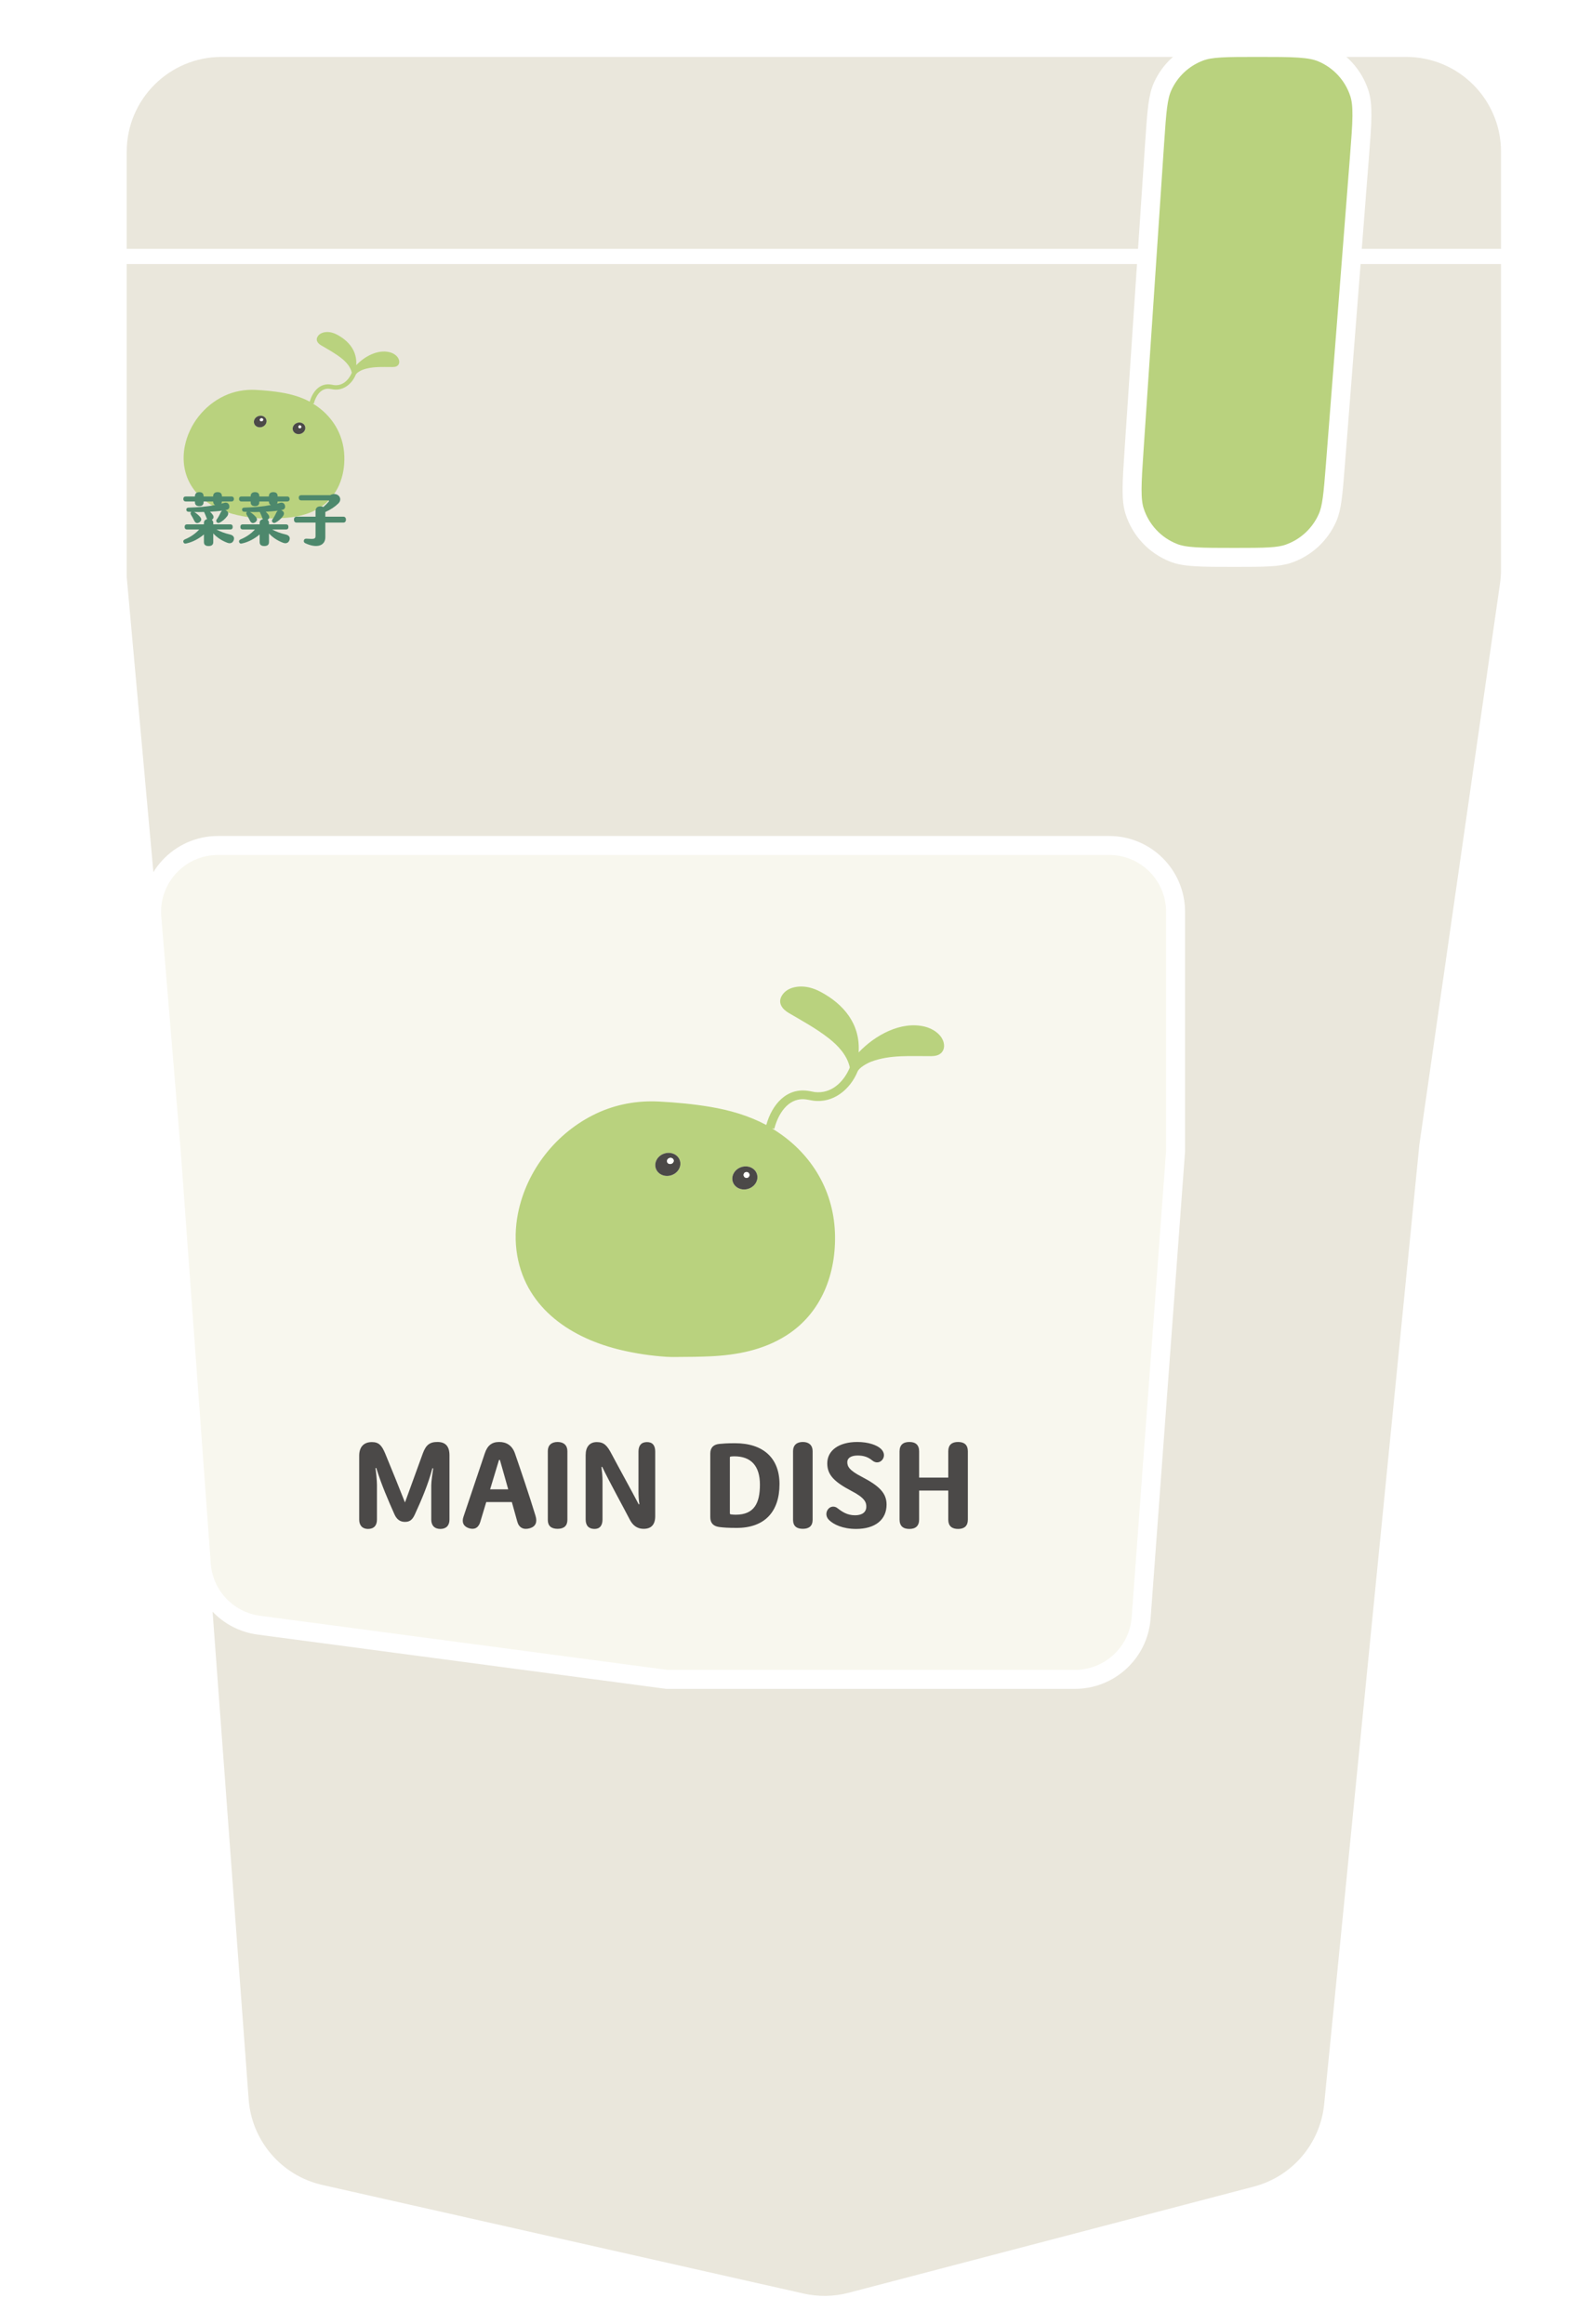             <svg width="217" height="317" viewBox="0 0 153 245" fill="none" xmlns="http://www.w3.org/2000/svg">
              <g filter="url(#filter0_d_808_307)">
                <path
                  d="M6.422 116.871L6.421 116.863L6.421 116.855L1 56.871V23.923V12C1 5.925 5.925 1 12 1H136.871C142.946 1 147.871 5.925 147.871 12V23.923V56.058C147.871 56.582 147.834 57.105 147.759 57.623L139.255 116.803L139.252 116.824L139.25 116.846L129.224 217.924C128.77 222.502 125.516 226.313 121.066 227.479L78.346 238.673C76.642 239.119 74.855 239.15 73.136 238.762L22.407 227.312C17.686 226.246 14.216 222.22 13.859 217.393L6.422 116.871Z"
                  fill="#EAE7DC" stroke="white" stroke-width="2" />
                <path
                  d="M6.689 117.317L6.688 117.307L4.649 92.707C4.311 88.627 7.531 85.129 11.625 85.129H58.873H105.565C109.431 85.129 112.565 88.263 112.565 92.129V117.353L108.935 166.554C108.665 170.21 105.62 173.039 101.954 173.039H58.939L15.922 167.324C12.634 166.887 10.103 164.202 9.862 160.893L6.689 117.317Z"
                  fill="#F8F7EE" stroke="white" stroke-width="2" />
                <path
                  d="M70.062 114.983C73.995 117.365 76.481 121.288 76.657 125.935C76.82 130.23 75.258 134.429 71.512 136.796C69.079 138.332 66.322 138.855 63.471 138.985C62.522 139.029 61.252 139.052 59.661 139.055C59.368 139.055 59.099 139.047 58.853 139.031C57.278 138.926 55.722 138.695 54.184 138.337C48.98 137.127 44.171 134.034 43.172 128.382C42.914 126.923 42.954 125.391 43.241 123.938C44.148 119.348 47.31 115.356 51.526 113.375C53.579 112.41 55.821 112.006 58.115 112.125C59.924 112.219 61.742 112.388 63.53 112.689C65.577 113.034 67.56 113.607 69.399 114.586C69.413 114.594 69.422 114.59 69.427 114.574C70.008 112.488 71.549 110.565 73.99 111.024C74.346 111.091 74.525 111.125 74.525 111.125C76.279 111.334 77.591 110.053 78.217 108.554C78.223 108.541 78.224 108.528 78.221 108.515C77.939 107.234 76.989 106.222 75.987 105.44C74.682 104.422 73.227 103.63 71.802 102.796C71.098 102.383 70.565 101.711 71.104 100.893C71.709 99.974 73.066 99.865 74.024 100.118C74.4 100.216 74.731 100.343 75.086 100.529C77.575 101.837 79.349 103.948 79.155 106.921C79.154 106.93 79.166 106.936 79.173 106.929C80.873 105.142 83.601 103.615 86.118 104.224C86.964 104.429 87.906 105.023 88.124 105.928C88.251 106.46 88.073 106.979 87.546 107.21C87.317 107.31 87.036 107.335 86.751 107.337C84.679 107.35 82.456 107.172 80.479 107.921C80.07 108.076 79.219 108.536 79.044 108.962C78.265 110.847 76.486 112.33 74.344 112.028C74.079 111.991 73.687 111.896 73.403 111.881C71.644 111.785 70.644 113.519 70.271 114.981C70.268 114.994 70.255 115.001 70.242 114.998L70.073 114.956C70.066 114.954 70.059 114.958 70.056 114.964C70.053 114.971 70.056 114.979 70.062 114.983ZM60.312 118.337C60.107 117.705 59.372 117.378 58.67 117.606C57.968 117.834 57.566 118.531 57.771 119.163C57.976 119.795 58.712 120.122 59.413 119.893C60.115 119.665 60.517 118.968 60.312 118.337ZM68.433 119.763C68.228 119.132 67.492 118.804 66.79 119.033C66.089 119.261 65.686 119.958 65.891 120.589C66.096 121.221 66.831 121.548 67.533 121.32C68.235 121.092 68.638 120.395 68.433 119.763Z"
                  fill="#B9D27E" />
                <path
                  d="M60.312 118.337C60.517 118.968 60.115 119.665 59.413 119.893C58.711 120.122 57.976 119.795 57.771 119.163C57.566 118.531 57.968 117.834 58.67 117.606C59.372 117.378 60.107 117.705 60.312 118.337ZM59.648 118.279C59.596 118.11 59.401 118.02 59.213 118.079C59.025 118.137 58.915 118.321 58.967 118.49C59.02 118.658 59.215 118.748 59.402 118.69C59.59 118.632 59.7 118.448 59.648 118.279Z"
                  fill="#4B4948" />
                <path
                  d="M59.402 118.69C59.59 118.632 59.7 118.448 59.648 118.279C59.596 118.11 59.401 118.021 59.213 118.079C59.025 118.137 58.915 118.321 58.967 118.49C59.02 118.658 59.214 118.748 59.402 118.69Z"
                  fill="white" />
                <path
                  d="M68.433 119.763C68.638 120.395 68.235 121.092 67.533 121.32C66.831 121.548 66.096 121.221 65.891 120.589C65.686 119.958 66.089 119.261 66.791 119.033C67.492 118.804 68.228 119.131 68.433 119.763ZM67.646 119.864C67.646 119.694 67.508 119.556 67.338 119.556C67.169 119.556 67.031 119.694 67.031 119.864C67.031 120.033 67.169 120.171 67.338 120.171C67.508 120.171 67.646 120.033 67.646 119.864Z"
                  fill="#4B4948" />
                <path
                  d="M67.338 120.171C67.508 120.171 67.646 120.034 67.646 119.864C67.646 119.694 67.508 119.556 67.338 119.556C67.168 119.556 67.031 119.694 67.031 119.864C67.031 120.034 67.168 120.171 67.338 120.171Z"
                  fill="white" />
                <rect x="0.756" y="22.633" width="146.826" height="0.8" fill="#F8F7EE" stroke="white"
                  stroke-width="0.8" />
                <path
                  d="M131.938 12.662L129.415 44.949C129.162 48.18 129.042 49.541 128.572 50.599C127.792 52.358 126.321 53.719 124.506 54.36C123.414 54.746 122.049 54.76 118.808 54.76C116.995 54.76 115.682 54.76 114.646 54.694C113.617 54.628 112.933 54.501 112.368 54.28C110.395 53.509 108.878 51.886 108.24 49.867C108.058 49.288 107.977 48.597 107.98 47.566C107.983 46.527 108.07 45.218 108.192 43.409L110.356 11.096C110.586 7.667 110.698 6.223 111.205 5.108C111.972 3.416 113.38 2.099 115.12 1.446C116.266 1.016 117.714 1 121.151 1C123.073 1 124.465 1.001 125.562 1.074C126.651 1.147 127.374 1.289 127.966 1.535C129.852 2.318 131.302 3.886 131.935 5.827C132.134 6.437 132.22 7.168 132.208 8.259C132.196 9.359 132.088 10.747 131.938 12.662Z"
                  fill="#B9D27E" stroke="white" stroke-width="2" />
                <path
                  d="M35.064 157.18C34.452 157.18 34.104 156.82 34.104 156.196V152.584C34.104 152.164 34.248 151.192 34.308 150.796L34.224 150.784C33.768 152.512 33.06 154.156 32.388 155.62C32.136 156.184 31.872 156.436 31.332 156.436C30.816 156.436 30.456 156.172 30.216 155.62C29.568 154.168 28.836 152.476 28.308 150.76H28.224C28.284 151.144 28.38 152.08 28.38 152.548V156.196C28.38 156.832 28.044 157.18 27.432 157.18C26.856 157.18 26.508 156.82 26.508 156.196V149.464C26.508 148.528 27 148.024 27.84 148.024C28.56 148.024 28.884 148.348 29.256 149.248C29.904 150.808 30.876 153.22 31.32 154.36H31.344L33.216 149.212C33.54 148.336 33.936 148 34.788 148.012C35.616 148.024 36.024 148.48 36.024 149.416V156.196C36.024 156.832 35.664 157.18 35.064 157.18ZM45.096 155.8C45.3 156.472 45.108 156.928 44.496 157.108C43.836 157.3 43.356 157.06 43.176 156.424L42.6 154.348H39.9L39.264 156.46C39.084 157.048 38.676 157.288 38.088 157.108C37.512 156.928 37.296 156.496 37.5 155.896L39.744 149.224C40.02 148.384 40.488 148.012 41.268 148.012C42.036 148.012 42.636 148.384 42.924 149.212C43.5 150.88 44.424 153.592 45.096 155.8ZM40.308 153.004H42.216C41.928 151.96 41.628 150.928 41.34 149.908H41.244L40.308 153.004ZM47.422 157.168C46.762 157.168 46.39 156.868 46.39 156.232V148.972C46.39 148.36 46.774 148.012 47.422 148.012C48.07 148.012 48.454 148.372 48.454 148.972V156.232C48.454 156.856 48.082 157.168 47.422 157.168ZM56.5 157.168C55.744 157.168 55.312 156.748 55.012 156.16C54.436 155.032 52.876 152.212 52.12 150.628L52.048 150.652C52.108 151.12 52.156 151.672 52.156 152.092V156.184C52.156 156.82 51.868 157.192 51.292 157.18C50.704 157.168 50.38 156.832 50.38 156.184V149.392C50.38 148.54 50.788 148.024 51.556 148.024C52.336 148.024 52.66 148.42 53.116 149.284C53.896 150.76 55.312 153.316 55.972 154.588L56.044 154.564C55.972 154.144 55.948 153.64 55.948 153.22V149.02C55.948 148.384 56.248 148.024 56.848 148.024C57.424 148.024 57.712 148.372 57.712 149.02V155.836C57.712 156.712 57.304 157.168 56.5 157.168ZM66.301 157.072C65.413 157.072 64.897 157.036 64.453 156.976C63.829 156.892 63.517 156.544 63.517 155.944V149.236C63.517 148.624 63.841 148.276 64.477 148.216C64.861 148.18 65.257 148.144 66.121 148.144C69.121 148.144 70.813 149.728 70.813 152.452C70.813 155.404 69.217 157.072 66.301 157.072ZM66.205 155.68C68.149 155.68 68.749 154.456 68.749 152.512C68.749 150.532 67.813 149.524 66.049 149.524C65.917 149.524 65.785 149.536 65.677 149.548C65.605 149.56 65.581 149.596 65.581 149.656V155.536C65.581 155.596 65.605 155.632 65.689 155.644C65.833 155.668 66.013 155.68 66.205 155.68ZM73.273 157.168C72.614 157.168 72.242 156.868 72.242 156.232V148.972C72.242 148.36 72.626 148.012 73.273 148.012C73.921 148.012 74.305 148.372 74.305 148.972V156.232C74.305 156.856 73.933 157.168 73.273 157.168ZM75.92 155.116C76.16 154.792 76.592 154.732 76.916 154.984C77.408 155.368 77.948 155.74 78.776 155.74C79.508 155.74 79.952 155.428 79.964 154.852C79.976 154.384 79.808 153.904 78.416 153.184C76.616 152.236 75.848 151.504 75.848 150.268C75.848 148.9 77.084 148.012 79.016 148.012C80.192 148.012 81.104 148.348 81.512 148.744C81.848 149.068 81.92 149.488 81.692 149.836C81.44 150.208 80.972 150.28 80.6 149.968C80.192 149.632 79.724 149.428 79.004 149.44C78.344 149.452 77.96 149.716 77.96 150.124C77.96 150.58 78.128 150.988 79.532 151.708C81.344 152.656 82.1 153.412 82.1 154.612C82.1 156.22 80.888 157.18 78.884 157.18C77.504 157.18 76.52 156.724 76.028 156.232C75.704 155.908 75.668 155.464 75.92 155.116ZM89.636 157.18C88.976 157.18 88.604 156.868 88.604 156.196V153.136H85.532V156.184C85.532 156.868 85.16 157.18 84.5 157.18C83.84 157.18 83.468 156.868 83.468 156.184V149.008C83.468 148.324 83.852 148.012 84.5 148.012C85.16 148.012 85.532 148.324 85.532 149.008V151.768H88.604V148.996C88.604 148.324 88.976 148.012 89.636 148.012C90.296 148.012 90.668 148.324 90.668 148.996V156.196C90.668 156.868 90.296 157.18 89.636 157.18Z"
                  fill="#4B4948" />
                <path
                  d="M21.62 38.541C23.6 39.74 24.851 41.714 24.939 44.053C25.022 46.214 24.235 48.328 22.35 49.519C21.125 50.292 19.738 50.556 18.303 50.621C17.825 50.643 17.186 50.654 16.385 50.656C16.238 50.656 16.102 50.652 15.979 50.644C15.186 50.591 14.403 50.475 13.629 50.295C11.009 49.686 8.589 48.129 8.086 45.285C7.957 44.55 7.977 43.779 8.122 43.048C8.578 40.738 10.169 38.729 12.291 37.732C13.324 37.246 14.453 37.043 15.607 37.103C16.517 37.15 17.433 37.235 18.332 37.386C19.363 37.56 20.361 37.848 21.287 38.341C21.294 38.345 21.298 38.343 21.3 38.335C21.593 37.285 22.369 36.318 23.597 36.548C23.776 36.582 23.866 36.599 23.866 36.599C24.749 36.704 25.41 36.06 25.725 35.305C25.727 35.299 25.728 35.292 25.727 35.285C25.585 34.641 25.106 34.132 24.602 33.738C23.945 33.225 23.213 32.827 22.496 32.407C22.142 32.199 21.873 31.861 22.145 31.449C22.449 30.987 23.132 30.932 23.614 31.059C23.803 31.109 23.97 31.173 24.149 31.267C25.401 31.925 26.294 32.987 26.197 34.483C26.196 34.488 26.202 34.491 26.206 34.487C27.061 33.588 28.434 32.82 29.701 33.126C30.127 33.229 30.601 33.528 30.71 33.983C30.775 34.251 30.685 34.512 30.42 34.629C30.305 34.679 30.163 34.691 30.02 34.693C28.977 34.699 27.858 34.61 26.863 34.987C26.657 35.065 26.229 35.296 26.141 35.51C25.749 36.459 24.853 37.206 23.775 37.054C23.642 37.035 23.444 36.987 23.301 36.98C22.416 36.931 21.913 37.804 21.725 38.54C21.724 38.546 21.717 38.55 21.711 38.548L21.626 38.527C21.622 38.526 21.619 38.528 21.617 38.532C21.616 38.535 21.617 38.539 21.62 38.541ZM16.713 40.229C16.61 39.911 16.24 39.746 15.887 39.861C15.534 39.976 15.331 40.327 15.434 40.645C15.537 40.962 15.908 41.127 16.261 41.012C16.614 40.897 16.816 40.547 16.713 40.229ZM20.8 40.947C20.697 40.629 20.327 40.464 19.974 40.579C19.62 40.694 19.418 41.045 19.521 41.363C19.624 41.681 19.994 41.845 20.347 41.73C20.701 41.615 20.903 41.264 20.8 40.947Z"
                  fill="#B9D27E" />
                <path
                  d="M16.713 40.229C16.816 40.547 16.614 40.897 16.261 41.012C15.908 41.127 15.537 40.962 15.434 40.645C15.331 40.327 15.534 39.976 15.887 39.861C16.24 39.746 16.61 39.911 16.713 40.229ZM16.379 40.2C16.353 40.115 16.255 40.07 16.16 40.099C16.066 40.128 16.01 40.221 16.036 40.306C16.063 40.391 16.161 40.436 16.255 40.407C16.35 40.377 16.405 40.285 16.379 40.2Z"
                  fill="#4B4948" />
                <path
                  d="M16.255 40.407C16.35 40.377 16.405 40.285 16.379 40.2C16.353 40.115 16.255 40.07 16.16 40.099C16.066 40.128 16.01 40.221 16.036 40.306C16.063 40.391 16.161 40.436 16.255 40.407Z"
                  fill="white" />
                <path
                  d="M20.8 40.947C20.903 41.264 20.701 41.615 20.347 41.73C19.994 41.845 19.624 41.68 19.521 41.363C19.418 41.045 19.62 40.694 19.974 40.579C20.327 40.464 20.697 40.629 20.8 40.947ZM20.404 40.997C20.404 40.912 20.335 40.842 20.249 40.842C20.164 40.842 20.095 40.912 20.095 40.997C20.095 41.083 20.164 41.152 20.249 41.152C20.335 41.152 20.404 41.083 20.404 40.997Z"
                  fill="#4B4948" />
                <path
                  d="M20.249 41.152C20.335 41.152 20.404 41.083 20.404 40.997C20.404 40.912 20.335 40.843 20.249 40.843C20.164 40.843 20.095 40.912 20.095 40.997C20.095 41.083 20.164 41.152 20.249 41.152Z"
                  fill="white" />
                <path
                  d="M12.888 52.346C13.248 52.43 13.38 52.652 13.284 52.934C13.182 53.234 12.93 53.336 12.618 53.222C12.024 53.006 11.496 52.646 11.124 52.232V53.15C11.124 53.432 10.95 53.564 10.632 53.564C10.314 53.564 10.14 53.432 10.14 53.15V52.34C9.666 52.748 8.976 53.15 8.268 53.294C8.124 53.336 8.028 53.282 7.98 53.162C7.932 53.036 7.98 52.94 8.118 52.868C8.724 52.616 9.234 52.268 9.642 51.818H8.358C8.196 51.818 8.106 51.722 8.106 51.548C8.106 51.374 8.196 51.278 8.358 51.278H10.14V51.134C10.14 50.9 10.272 50.774 10.482 50.732C10.464 50.702 10.44 50.666 10.428 50.624C10.356 50.42 10.26 50.204 10.188 50.048C10.176 50.018 10.164 49.994 10.158 49.97C9.81 49.982 9.45 49.982 9.114 49.976C9.324 50.09 9.552 50.282 9.714 50.468C9.912 50.69 9.906 50.888 9.678 51.05C9.456 51.206 9.246 51.17 9.114 50.882C9.018 50.678 8.892 50.45 8.784 50.282C8.706 50.162 8.712 50.054 8.796 49.976L8.808 49.964C8.712 49.964 8.616 49.958 8.526 49.952C8.352 49.94 8.286 49.862 8.286 49.724C8.286 49.592 8.358 49.52 8.526 49.514C9.546 49.484 10.458 49.412 11.328 49.238C11.19 49.184 11.118 49.058 11.112 48.866H10.104V48.932C10.104 49.226 9.942 49.358 9.648 49.358C9.354 49.358 9.192 49.226 9.192 48.932V48.866H8.238C8.064 48.866 7.968 48.764 7.968 48.596C7.968 48.422 8.064 48.338 8.238 48.338H9.192V48.308C9.192 48.014 9.39 47.882 9.648 47.882C9.942 47.882 10.104 48.014 10.104 48.308V48.338H11.112V48.314C11.112 48.014 11.304 47.882 11.574 47.882C11.874 47.882 12.036 48.014 12.036 48.314V48.338H13.038C13.2 48.338 13.302 48.434 13.302 48.608C13.302 48.77 13.2 48.866 13.038 48.866H12.036C12.03 48.962 12.012 49.034 11.976 49.094L12.276 49.01C12.516 48.938 12.726 49.022 12.798 49.256C12.87 49.496 12.792 49.7 12.504 49.76C12.468 49.766 12.432 49.772 12.39 49.784C12.426 49.79 12.462 49.808 12.498 49.826C12.75 49.964 12.756 50.204 12.582 50.432C12.354 50.72 12.102 50.942 11.82 51.086C11.7 51.146 11.604 51.152 11.514 51.068C11.424 50.984 11.406 50.864 11.49 50.756C11.628 50.582 11.766 50.33 11.892 50.048C11.934 49.952 11.988 49.886 12.054 49.838C11.688 49.886 11.25 49.922 10.782 49.946C10.89 50.042 10.986 50.15 11.07 50.27C11.214 50.48 11.172 50.666 10.968 50.804C11.07 50.87 11.124 50.978 11.124 51.134V51.278H12.924C13.086 51.278 13.176 51.374 13.176 51.548C13.176 51.722 13.086 51.818 12.924 51.818H11.46C11.844 52.028 12.312 52.214 12.888 52.346ZM18.762 52.346C19.122 52.43 19.254 52.652 19.158 52.934C19.056 53.234 18.804 53.336 18.492 53.222C17.898 53.006 17.37 52.646 16.998 52.232V53.15C16.998 53.432 16.824 53.564 16.506 53.564C16.188 53.564 16.014 53.432 16.014 53.15V52.34C15.54 52.748 14.85 53.15 14.142 53.294C13.998 53.336 13.902 53.282 13.854 53.162C13.806 53.036 13.854 52.94 13.992 52.868C14.598 52.616 15.108 52.268 15.516 51.818H14.232C14.07 51.818 13.98 51.722 13.98 51.548C13.98 51.374 14.07 51.278 14.232 51.278H16.014V51.134C16.014 50.9 16.146 50.774 16.356 50.732C16.338 50.702 16.314 50.666 16.302 50.624C16.23 50.42 16.134 50.204 16.062 50.048C16.05 50.018 16.038 49.994 16.032 49.97C15.684 49.982 15.324 49.982 14.988 49.976C15.198 50.09 15.426 50.282 15.588 50.468C15.786 50.69 15.78 50.888 15.552 51.05C15.33 51.206 15.12 51.17 14.988 50.882C14.892 50.678 14.766 50.45 14.658 50.282C14.58 50.162 14.586 50.054 14.67 49.976L14.682 49.964C14.586 49.964 14.49 49.958 14.4 49.952C14.226 49.94 14.16 49.862 14.16 49.724C14.16 49.592 14.232 49.52 14.4 49.514C15.42 49.484 16.332 49.412 17.202 49.238C17.064 49.184 16.992 49.058 16.986 48.866H15.978V48.932C15.978 49.226 15.816 49.358 15.522 49.358C15.228 49.358 15.066 49.226 15.066 48.932V48.866H14.112C13.938 48.866 13.842 48.764 13.842 48.596C13.842 48.422 13.938 48.338 14.112 48.338H15.066V48.308C15.066 48.014 15.264 47.882 15.522 47.882C15.816 47.882 15.978 48.014 15.978 48.308V48.338H16.986V48.314C16.986 48.014 17.178 47.882 17.448 47.882C17.748 47.882 17.91 48.014 17.91 48.314V48.338H18.912C19.074 48.338 19.176 48.434 19.176 48.608C19.176 48.77 19.074 48.866 18.912 48.866H17.91C17.904 48.962 17.886 49.034 17.85 49.094L18.15 49.01C18.39 48.938 18.6 49.022 18.672 49.256C18.744 49.496 18.666 49.7 18.378 49.76C18.342 49.766 18.306 49.772 18.264 49.784C18.3 49.79 18.336 49.808 18.372 49.826C18.624 49.964 18.63 50.204 18.456 50.432C18.228 50.72 17.976 50.942 17.694 51.086C17.574 51.146 17.478 51.152 17.388 51.068C17.298 50.984 17.28 50.864 17.364 50.756C17.502 50.582 17.64 50.33 17.766 50.048C17.808 49.952 17.862 49.886 17.928 49.838C17.562 49.886 17.124 49.922 16.656 49.946C16.764 50.042 16.86 50.15 16.944 50.27C17.088 50.48 17.046 50.666 16.842 50.804C16.944 50.87 16.998 50.978 16.998 51.134V51.278H18.798C18.96 51.278 19.05 51.374 19.05 51.548C19.05 51.722 18.96 51.818 18.798 51.818H17.334C17.718 52.028 18.186 52.214 18.762 52.346ZM24.822 50.468C25.008 50.468 25.11 50.576 25.11 50.78C25.11 50.984 25.008 51.092 24.822 51.092H22.938V52.622C22.938 53.558 22.02 53.828 20.82 53.264C20.688 53.198 20.646 53.102 20.676 52.964C20.706 52.838 20.802 52.778 20.97 52.79C21.804 52.844 21.906 52.826 21.906 52.46V51.092H19.92C19.734 51.092 19.632 50.984 19.632 50.78C19.632 50.576 19.734 50.468 19.92 50.468H21.906V49.886C21.906 49.55 22.086 49.382 22.422 49.382C22.542 49.382 22.644 49.406 22.728 49.448C22.914 49.286 23.112 49.094 23.304 48.872C23.346 48.818 23.328 48.752 23.268 48.752H20.412C20.232 48.752 20.136 48.638 20.136 48.464C20.136 48.29 20.238 48.2 20.412 48.2H23.448C23.82 47.99 24.18 48.08 24.366 48.284C24.57 48.506 24.564 48.824 24.306 49.076C23.946 49.43 23.49 49.73 22.938 49.976V50.468H24.822Z"
                  fill="#4D886C" />
              </g>
              <defs>
                <filter id="filter0_d_808_307" x="0" y="0" width="152.871" height="244.032" filterUnits="userSpaceOnUse"
                  color-interpolation-filters="sRGB">
                  <feFlood flood-opacity="0" result="BackgroundImageFix" />
                  <feColorMatrix in="SourceAlpha" type="matrix" values="0 0 0 0 0 0 0 0 0 0 0 0 0 0 0 0 0 0 127 0"
                    result="hardAlpha" />
                  <feOffset dx="4" dy="4" />
                  <feComposite in2="hardAlpha" operator="out" />
                  <feColorMatrix type="matrix" values="0 0 0 0 0 0 0 0 0 0 0 0 0 0 0 0 0 0 0.25 0" />
                  <feBlend mode="normal" in2="BackgroundImageFix" result="effect1_dropShadow_808_307" />
                  <feBlend mode="normal" in="SourceGraphic" in2="effect1_dropShadow_808_307" result="shape" />
                </filter>
              </defs>
            </svg>